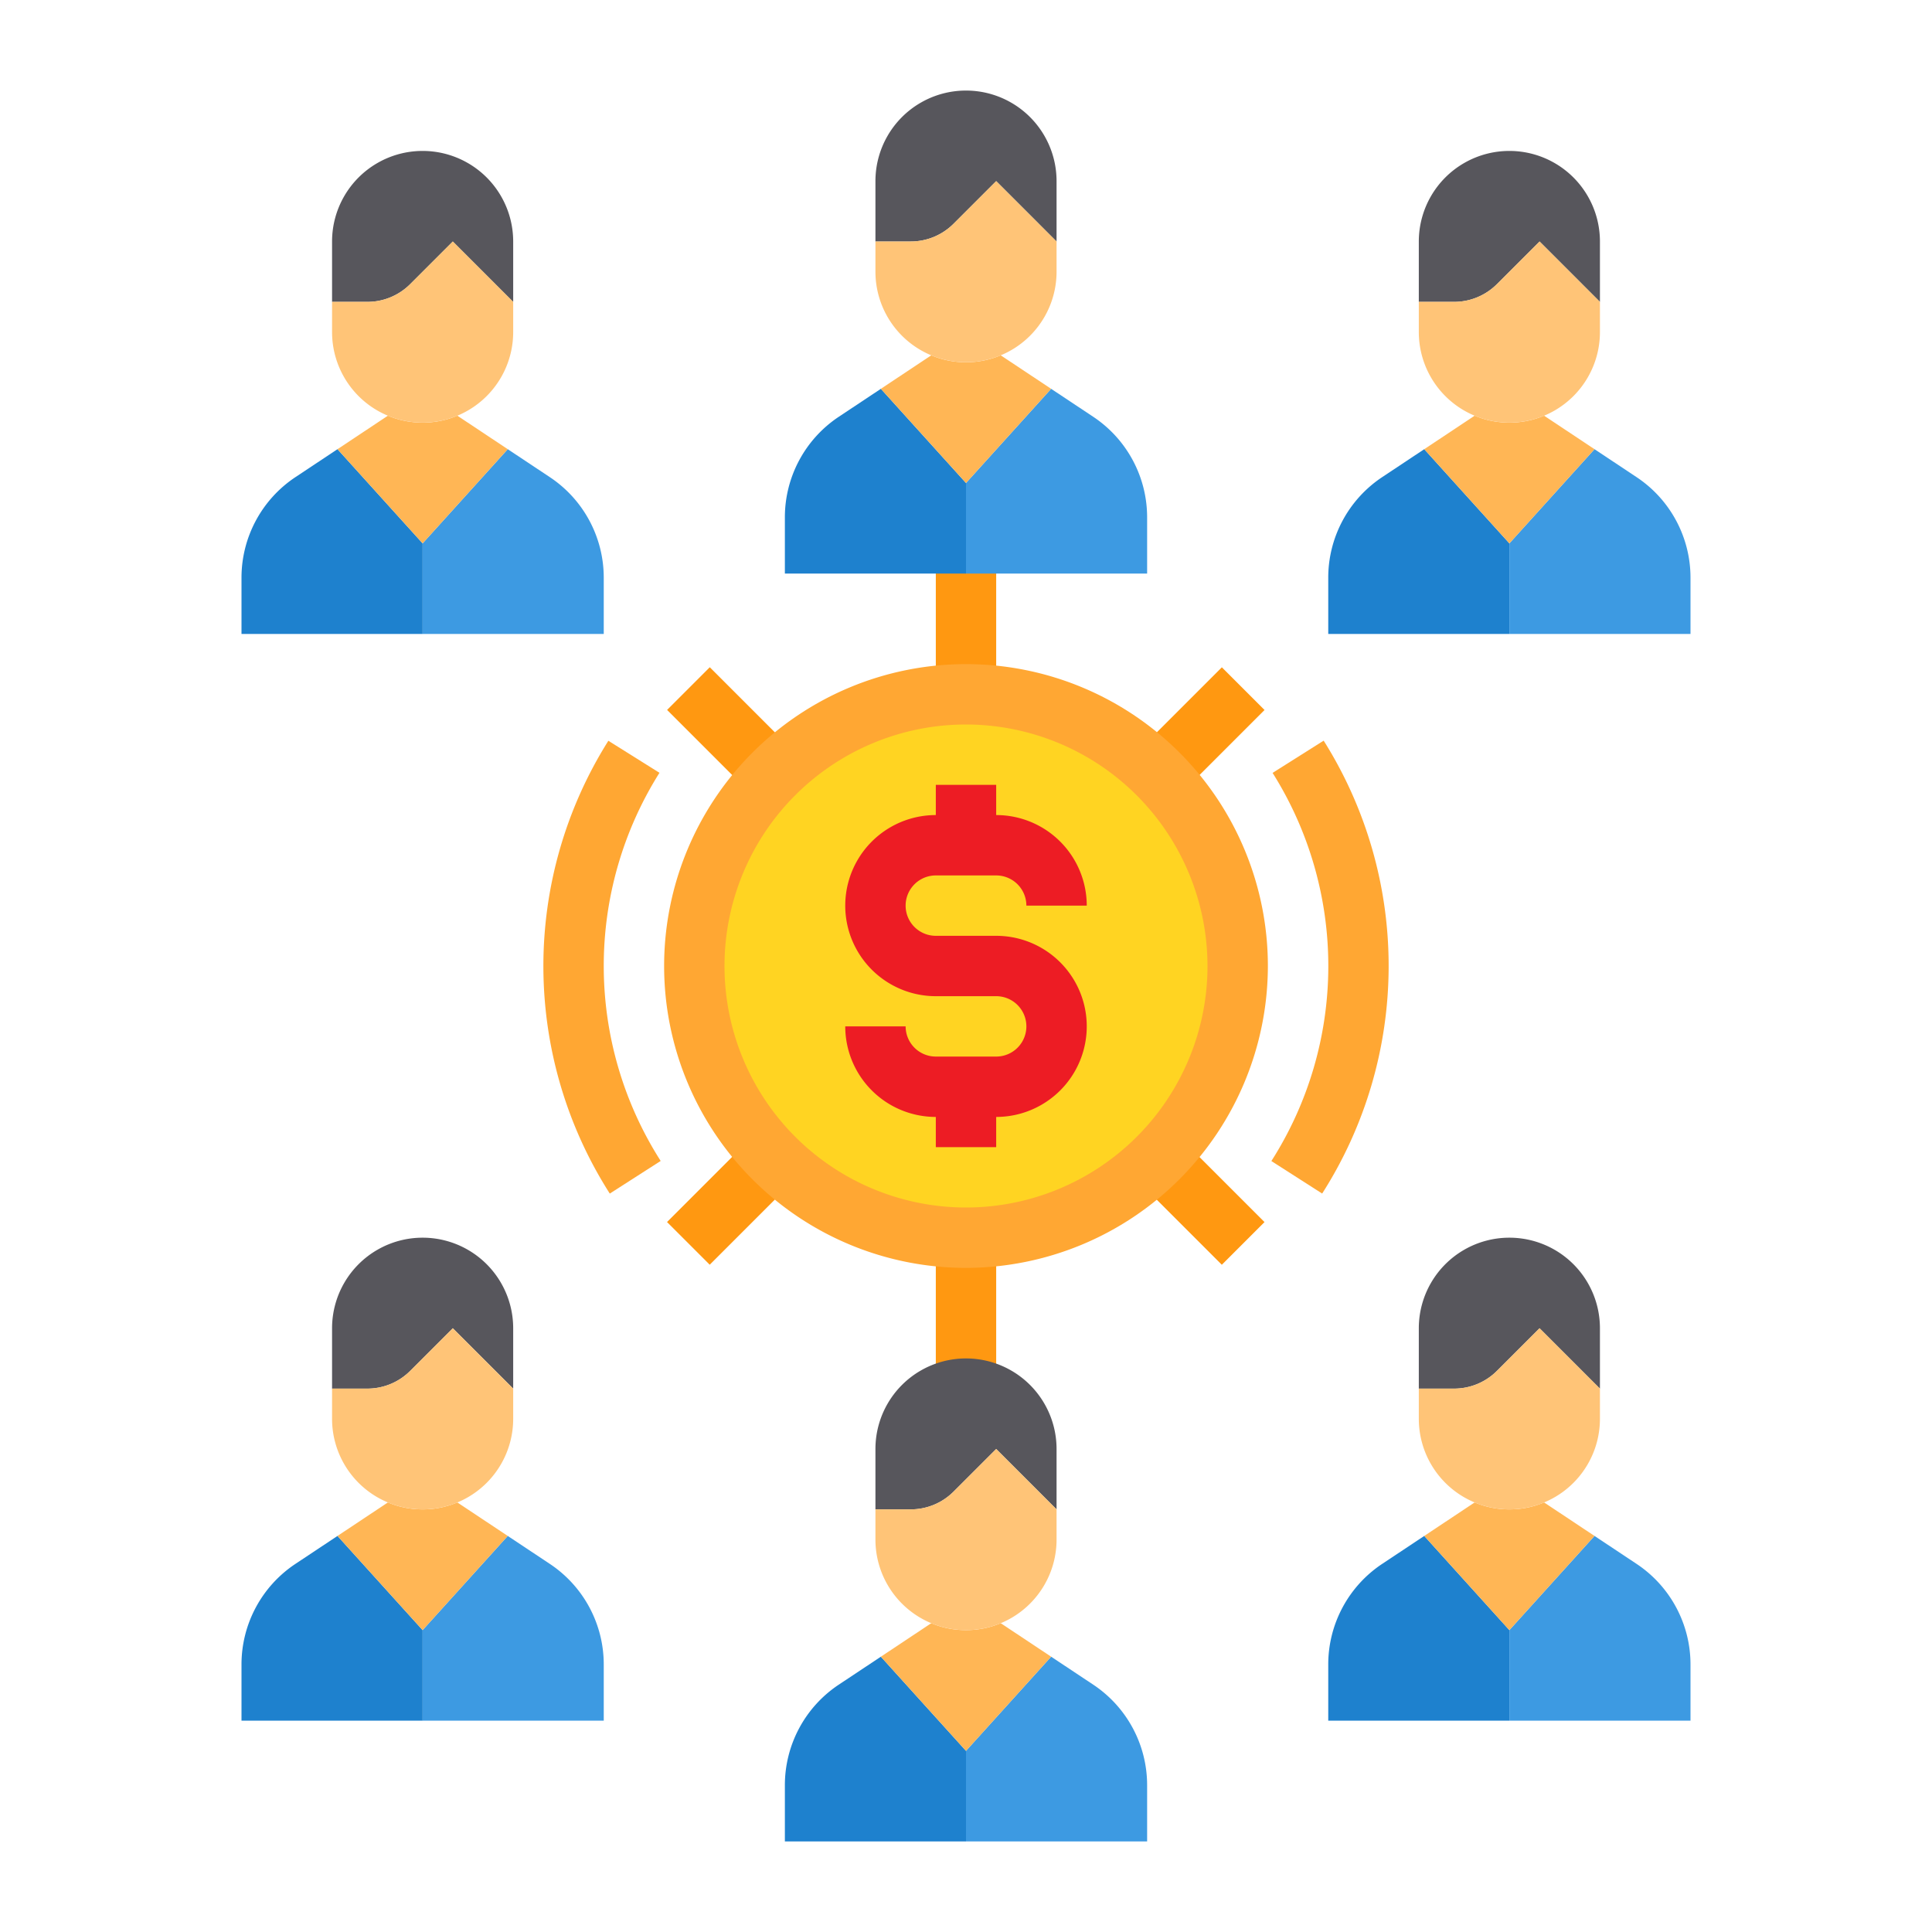 <svg height="512" viewBox="0 0 64 64" width="512" xmlns="http://www.w3.org/2000/svg"><g id="Interconnection-Network-Team-Business-Strategy"><g fill="#ff9811"><path d="m31 18h2v5h-2z"/><path d="m31 41h2v5h-2z"/><path d="m22.224 38.775h4.002v2h-4.002z" transform="matrix(.707 -.707 .707 .707 -21.03 28.78)"/><path d="m37.774 23.225h4.002v2h-4.002z" transform="matrix(.707 -.707 .707 .707 -5.48 35.221)"/><path d="m38.775 37.774h2v4.002h-2z" transform="matrix(.707 -.707 .707 .707 -16.475 39.775)"/><path d="m23.225 22.224h2v4.002h-2z" transform="matrix(.707 -.707 .707 .707 -10.034 24.225)"/></g><path d="m47.18 50.88-1.4.93a4 4 0 0 0 -1.78 3.33v1.86h6v-3z" fill="#1e81ce"/><path d="m56 55.14a4 4 0 0 0 -1.78-3.33l-1.4-.93-2.82 3.12v3h6z" fill="#3d9ae2"/><path d="m50 50a2.915 2.915 0 0 0 1.15-.23l1.67 1.11-2.82 3.12-2.82-3.12 1.67-1.11a2.915 2.915 0 0 0 1.15.23z" fill="#ffb655"/><path d="m51 44-1.41 1.41a2.006 2.006 0 0 1 -1.42.59h-1.17v-2a3 3 0 0 1 6 0v2z" fill="#57565c"/><path d="m51 44-1.41 1.41a2.006 2.006 0 0 1 -1.42.59h-1.17v1a3 3 0 0 0 6 0v-1z" fill="#ffc477"/><path d="m29.18 12.88-1.4.93a4 4 0 0 0 -1.78 3.33v1.86h6v-3z" fill="#1e81ce"/><path d="m38 17.14a4 4 0 0 0 -1.78-3.33l-1.4-.93-2.82 3.12v3h6z" fill="#3d9ae2"/><path d="m32 12a2.915 2.915 0 0 0 1.15-.23l1.67 1.11-2.82 3.12-2.82-3.12 1.67-1.11a2.915 2.915 0 0 0 1.15.23z" fill="#ffb655"/><path d="m33 6-1.41 1.41a2.006 2.006 0 0 1 -1.42.59h-1.17v-2a3 3 0 0 1 6 0v2z" fill="#57565c"/><path d="m33 6-1.41 1.41a2.006 2.006 0 0 1 -1.42.59h-1.17v1a3 3 0 0 0 6 0v-1z" fill="#ffc477"/><path d="m47.18 14.88-1.4.93a4 4 0 0 0 -1.78 3.33v1.86h6v-3z" fill="#1e81ce"/><path d="m56 19.14a4 4 0 0 0 -1.78-3.33l-1.4-.93-2.82 3.12v3h6z" fill="#3d9ae2"/><path d="m50 14a2.915 2.915 0 0 0 1.15-.23l1.67 1.11-2.82 3.12-2.82-3.12 1.67-1.11a2.915 2.915 0 0 0 1.15.23z" fill="#ffb655"/><path d="m51 8-1.41 1.41a2.006 2.006 0 0 1 -1.42.59h-1.17v-2a3 3 0 0 1 6 0v2z" fill="#57565c"/><path d="m51 8-1.41 1.41a2.006 2.006 0 0 1 -1.42.59h-1.17v1a3 3 0 0 0 6 0v-1z" fill="#ffc477"/><path d="m38.36 25.64a8.981 8.981 0 1 1 -6.36-2.64 8.954 8.954 0 0 1 6.36 2.64z" fill="#ffd422"/><path d="m11.18 14.88-1.4.93a4 4 0 0 0 -1.78 3.33v1.86h6v-3z" fill="#1e81ce"/><path d="m20 19.14a4 4 0 0 0 -1.78-3.33l-1.4-.93-2.82 3.12v3h6z" fill="#3d9ae2"/><path d="m14 14a2.915 2.915 0 0 0 1.15-.23l1.67 1.11-2.82 3.12-2.82-3.12 1.67-1.11a2.915 2.915 0 0 0 1.15.23z" fill="#ffb655"/><path d="m15 8-1.41 1.41a2.006 2.006 0 0 1 -1.42.59h-1.17v-2a3 3 0 0 1 6 0v2z" fill="#57565c"/><path d="m15 8-1.41 1.41a2.006 2.006 0 0 1 -1.42.59h-1.17v1a3 3 0 0 0 6 0v-1z" fill="#ffc477"/><path d="m29.18 54.88-1.4.93a4 4 0 0 0 -1.78 3.33v1.86h6v-3z" fill="#1e81ce"/><path d="m38 59.14a4 4 0 0 0 -1.78-3.33l-1.4-.93-2.82 3.12v3h6z" fill="#3d9ae2"/><path d="m32 54a2.915 2.915 0 0 0 1.15-.23l1.67 1.11-2.82 3.12-2.82-3.12 1.67-1.11a2.915 2.915 0 0 0 1.15.23z" fill="#ffb655"/><path d="m33 48-1.41 1.41a2.006 2.006 0 0 1 -1.42.59h-1.17v-2a3 3 0 0 1 6 0v2z" fill="#57565c"/><path d="m33 48-1.41 1.41a2.006 2.006 0 0 1 -1.42.59h-1.17v1a3 3 0 0 0 6 0v-1z" fill="#ffc477"/><path d="m11.18 50.88-1.4.93a4 4 0 0 0 -1.78 3.33v1.86h6v-3z" fill="#1e81ce"/><path d="m20 55.14a4 4 0 0 0 -1.78-3.33l-1.4-.93-2.82 3.12v3h6z" fill="#3d9ae2"/><path d="m14 50a2.915 2.915 0 0 0 1.15-.23l1.67 1.11-2.82 3.12-2.82-3.12 1.67-1.11a2.915 2.915 0 0 0 1.15.23z" fill="#ffb655"/><path d="m15 44-1.41 1.41a2.006 2.006 0 0 1 -1.42.59h-1.17v-2a3 3 0 0 1 6 0v2z" fill="#57565c"/><path d="m15 44-1.41 1.41a2.006 2.006 0 0 1 -1.42.59h-1.17v1a3 3 0 0 0 6 0v-1z" fill="#ffc477"/><path d="m33 31h-2a1 1 0 0 1 0-2h2a1 1 0 0 1 1 1h2a3 3 0 0 0 -3-3v-1h-2v1a3 3 0 0 0 0 6h2a1 1 0 0 1 0 2h-2a1 1 0 0 1 -1-1h-2a3 3 0 0 0 3 3v1h2v-1a3 3 0 0 0 0-6z" fill="#ed1c24"/><path d="m43.8 39.539-1.684-1.078a12.008 12.008 0 0 0 .04-12.858l1.692-1.068a14.01 14.01 0 0 1 -.048 15z" fill="#ffa733"/><path d="m20.2 39.539a14.012 14.012 0 0 1 -.047-15l1.693 1.061a12.008 12.008 0 0 0 .04 12.858z" fill="#ffa733"/><path d="m32 42a10 10 0 1 1 10-10 10.011 10.011 0 0 1 -10 10zm0-18a8 8 0 1 0 8 8 8.009 8.009 0 0 0 -8-8z" fill="#ffa733"/></g></svg>